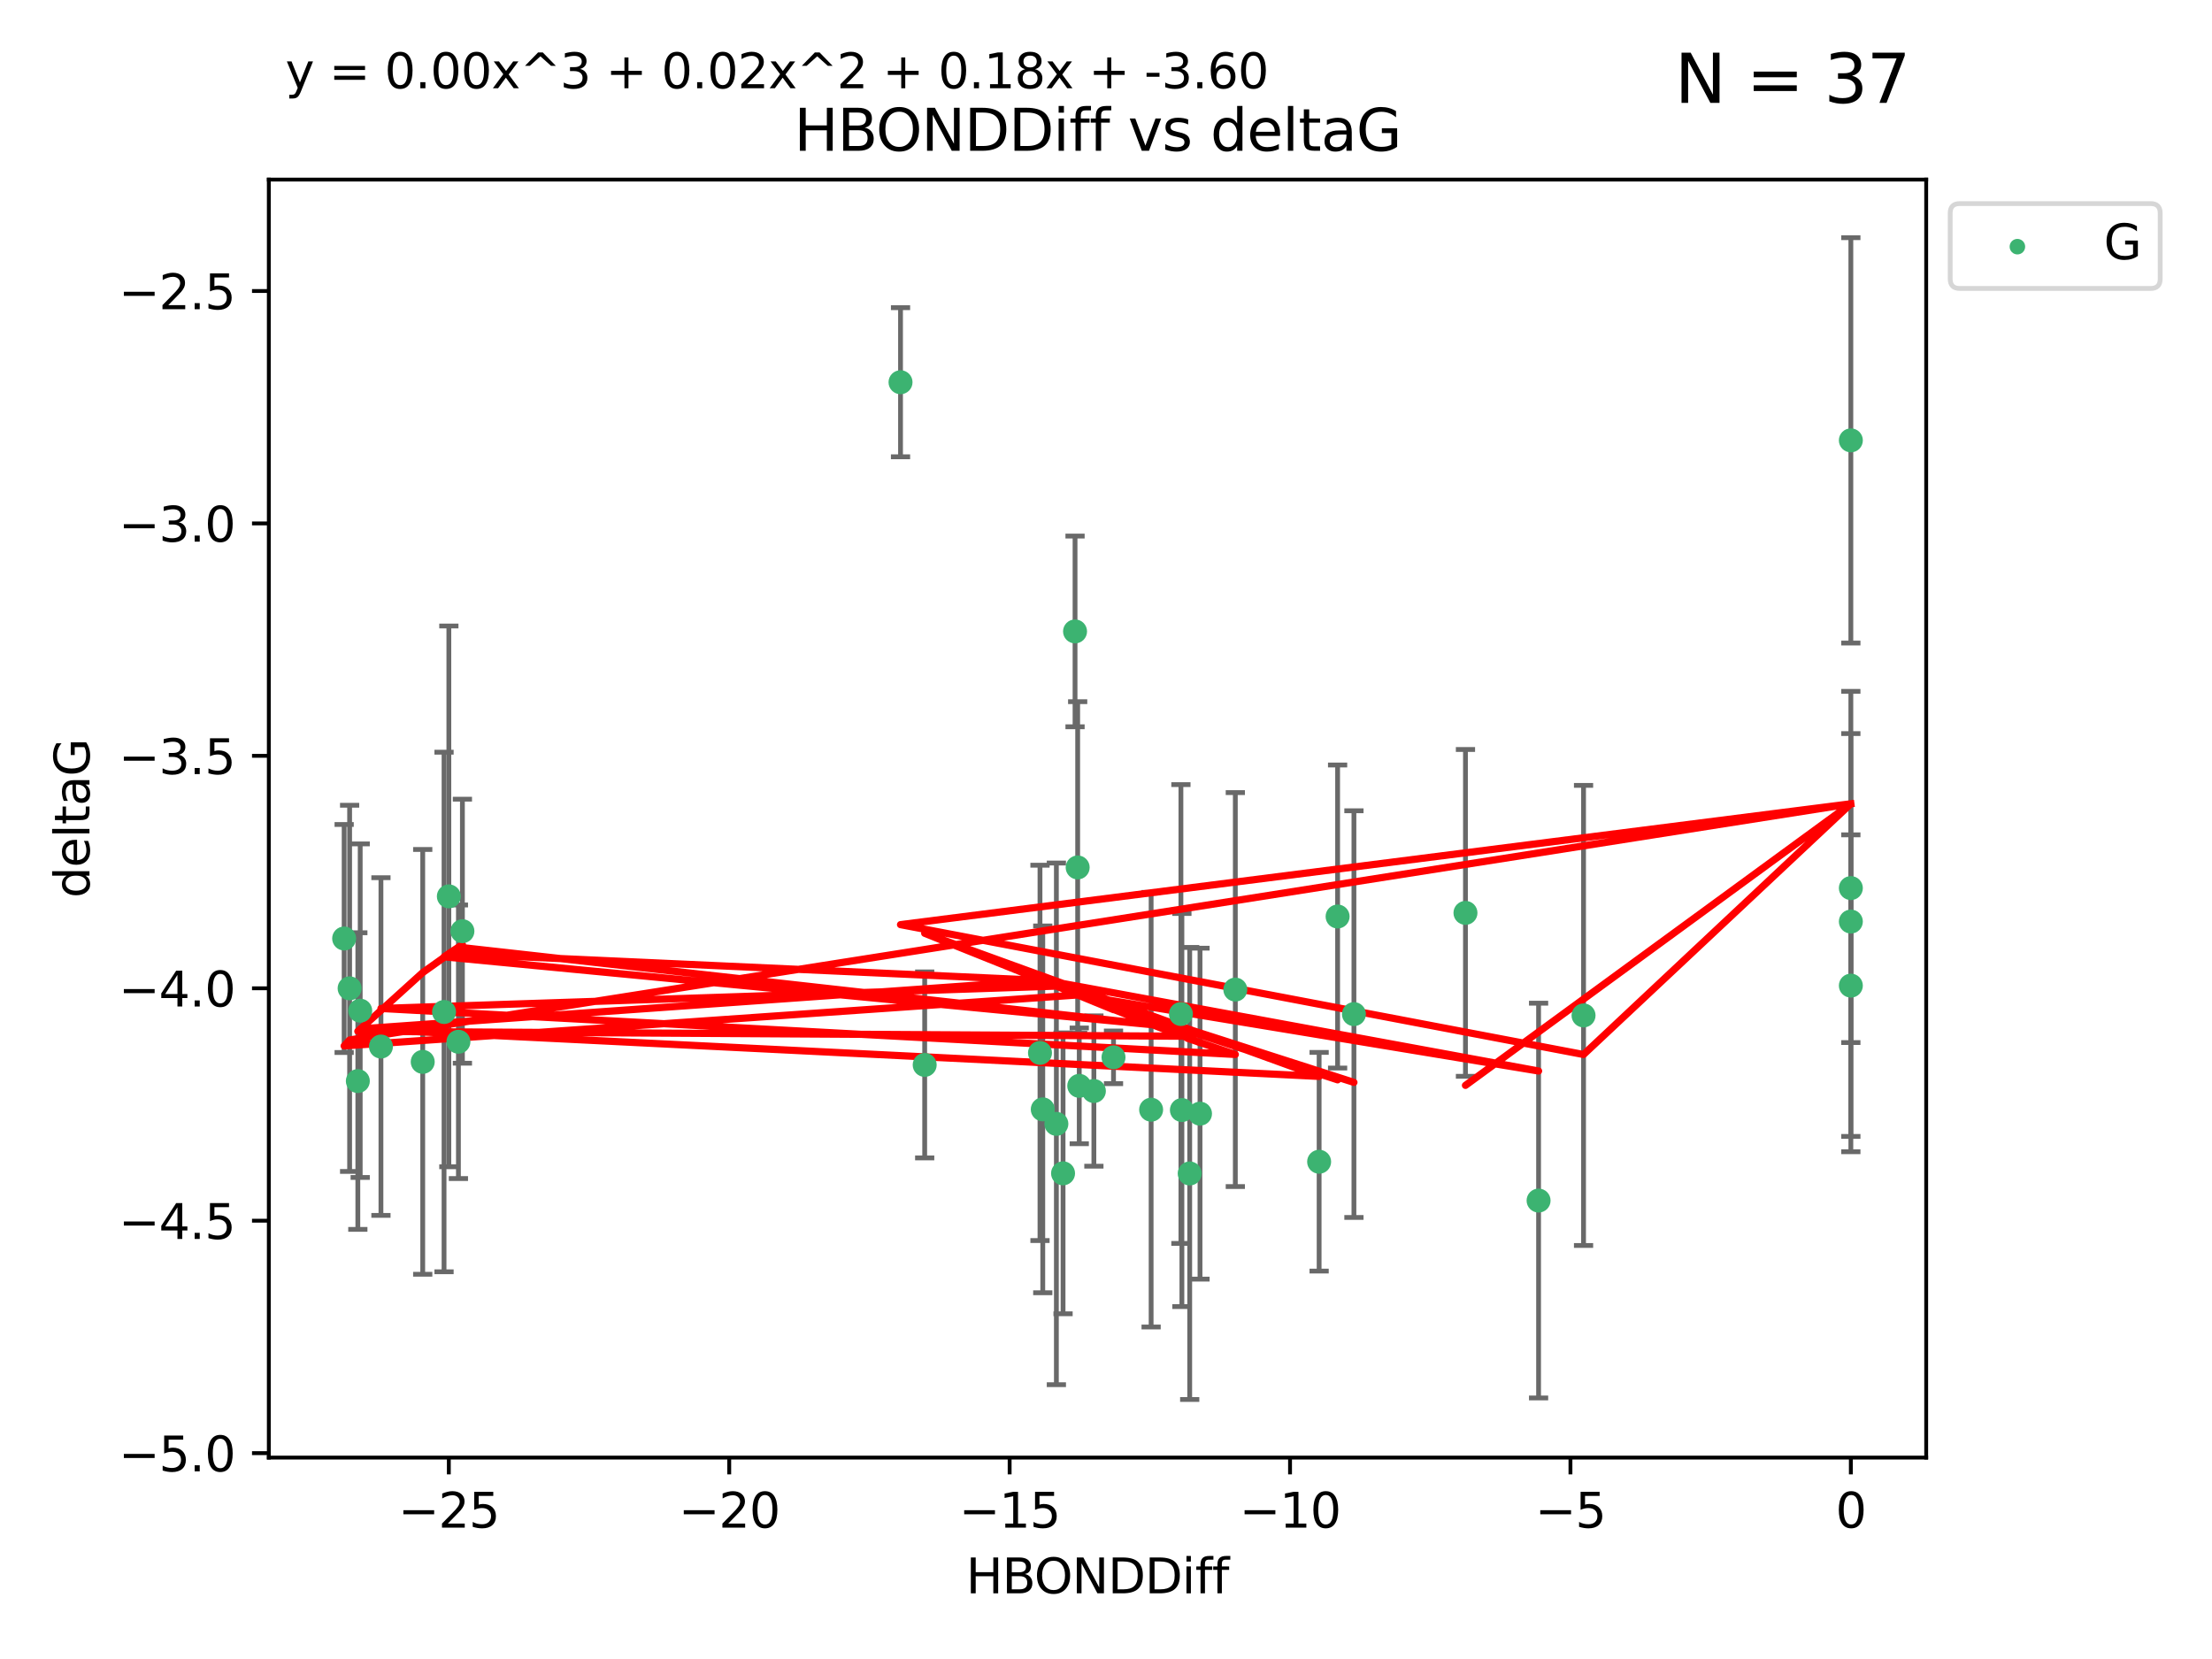 <?xml version="1.0" encoding="utf-8" standalone="no"?>
<!DOCTYPE svg PUBLIC "-//W3C//DTD SVG 1.1//EN"
  "http://www.w3.org/Graphics/SVG/1.1/DTD/svg11.dtd">
<svg xmlns:xlink="http://www.w3.org/1999/xlink" width="460.8pt" height="345.6pt" viewBox="0 0 460.8 345.6" xmlns="http://www.w3.org/2000/svg" version="1.1">
 <defs>
  <style type="text/css">*{stroke-linejoin: round; stroke-linecap: butt}</style>
 </defs>
 <g id="figure_1">
  <g id="patch_1">
   <path d="M 0 345.6 
L 460.8 345.6 
L 460.8 0 
L 0 0 
z
" style="fill: #ffffff"/>
  </g>
  <g id="axes_1">
   <g id="patch_2">
    <path d="M 56 303.64 
L 401.26 303.64 
L 401.26 37.411 
L 56 37.411 
z
" style="fill: #ffffff"/>
   </g>
   <g id="PathCollection_1">
    <defs>
     <path id="mb5c1038cd4" d="M 0 1.118 
C 0.297 1.118 0.581 1 0.791 0.791 
C 1 0.581 1.118 0.297 1.118 0 
C 1.118 -0.297 1 -0.581 0.791 -0.791 
C 0.581 -1 0.297 -1.118 0 -1.118 
C -0.297 -1.118 -0.581 -1 -0.791 -0.791 
C -1 -0.581 -1.118 -0.297 -1.118 0 
C -1.118 0.297 -1 0.581 -0.791 0.791 
C -0.581 1 -0.297 1.118 0 1.118 
z
" style="stroke: #3cb371"/>
    </defs>
    <g clip-path="url(#pf261d5143e)">
     <use xlink:href="#mb5c1038cd4" x="247.838" y="244.454" style="fill: #3cb371; stroke: #3cb371"/>
     <use xlink:href="#mb5c1038cd4" x="257.34" y="206.146" style="fill: #3cb371; stroke: #3cb371"/>
     <use xlink:href="#mb5c1038cd4" x="79.358" y="218.017" style="fill: #3cb371; stroke: #3cb371"/>
     <use xlink:href="#mb5c1038cd4" x="220.062" y="234.121" style="fill: #3cb371; stroke: #3cb371"/>
     <use xlink:href="#mb5c1038cd4" x="192.63" y="221.839" style="fill: #3cb371; stroke: #3cb371"/>
     <use xlink:href="#mb5c1038cd4" x="274.799" y="242.013" style="fill: #3cb371; stroke: #3cb371"/>
     <use xlink:href="#mb5c1038cd4" x="75.037" y="210.541" style="fill: #3cb371; stroke: #3cb371"/>
     <use xlink:href="#mb5c1038cd4" x="217.228" y="231.1" style="fill: #3cb371; stroke: #3cb371"/>
     <use xlink:href="#mb5c1038cd4" x="93.504" y="186.729" style="fill: #3cb371; stroke: #3cb371"/>
     <use xlink:href="#mb5c1038cd4" x="96.328" y="193.984" style="fill: #3cb371; stroke: #3cb371"/>
     <use xlink:href="#mb5c1038cd4" x="92.502" y="210.816" style="fill: #3cb371; stroke: #3cb371"/>
     <use xlink:href="#mb5c1038cd4" x="239.8" y="231.169" style="fill: #3cb371; stroke: #3cb371"/>
     <use xlink:href="#mb5c1038cd4" x="95.497" y="217.019" style="fill: #3cb371; stroke: #3cb371"/>
     <use xlink:href="#mb5c1038cd4" x="88.061" y="221.206" style="fill: #3cb371; stroke: #3cb371"/>
     <use xlink:href="#mb5c1038cd4" x="74.544" y="225.206" style="fill: #3cb371; stroke: #3cb371"/>
     <use xlink:href="#mb5c1038cd4" x="246.21" y="231.244" style="fill: #3cb371; stroke: #3cb371"/>
     <use xlink:href="#mb5c1038cd4" x="246.006" y="211.237" style="fill: #3cb371; stroke: #3cb371"/>
     <use xlink:href="#mb5c1038cd4" x="227.876" y="227.278" style="fill: #3cb371; stroke: #3cb371"/>
     <use xlink:href="#mb5c1038cd4" x="249.983" y="231.996" style="fill: #3cb371; stroke: #3cb371"/>
     <use xlink:href="#mb5c1038cd4" x="224.828" y="226.203" style="fill: #3cb371; stroke: #3cb371"/>
     <use xlink:href="#mb5c1038cd4" x="282.048" y="211.258" style="fill: #3cb371; stroke: #3cb371"/>
     <use xlink:href="#mb5c1038cd4" x="221.453" y="244.427" style="fill: #3cb371; stroke: #3cb371"/>
     <use xlink:href="#mb5c1038cd4" x="278.648" y="190.925" style="fill: #3cb371; stroke: #3cb371"/>
     <use xlink:href="#mb5c1038cd4" x="223.952" y="131.536" style="fill: #3cb371; stroke: #3cb371"/>
     <use xlink:href="#mb5c1038cd4" x="231.965" y="220.259" style="fill: #3cb371; stroke: #3cb371"/>
     <use xlink:href="#mb5c1038cd4" x="216.649" y="219.335" style="fill: #3cb371; stroke: #3cb371"/>
     <use xlink:href="#mb5c1038cd4" x="320.515" y="250.1" style="fill: #3cb371; stroke: #3cb371"/>
     <use xlink:href="#mb5c1038cd4" x="224.498" y="180.705" style="fill: #3cb371; stroke: #3cb371"/>
     <use xlink:href="#mb5c1038cd4" x="71.694" y="195.507" style="fill: #3cb371; stroke: #3cb371"/>
     <use xlink:href="#mb5c1038cd4" x="72.833" y="205.891" style="fill: #3cb371; stroke: #3cb371"/>
     <use xlink:href="#mb5c1038cd4" x="385.566" y="205.324" style="fill: #3cb371; stroke: #3cb371"/>
     <use xlink:href="#mb5c1038cd4" x="305.283" y="190.172" style="fill: #3cb371; stroke: #3cb371"/>
     <use xlink:href="#mb5c1038cd4" x="385.566" y="91.737" style="fill: #3cb371; stroke: #3cb371"/>
     <use xlink:href="#mb5c1038cd4" x="385.566" y="191.977" style="fill: #3cb371; stroke: #3cb371"/>
     <use xlink:href="#mb5c1038cd4" x="329.882" y="211.534" style="fill: #3cb371; stroke: #3cb371"/>
     <use xlink:href="#mb5c1038cd4" x="187.596" y="79.626" style="fill: #3cb371; stroke: #3cb371"/>
     <use xlink:href="#mb5c1038cd4" x="385.566" y="185.004" style="fill: #3cb371; stroke: #3cb371"/>
    </g>
   </g>
   <g id="matplotlib.axis_1">
    <g id="xtick_1">
     <g id="line2d_1">
      <defs>
       <path id="m6a2749b63a" d="M 0 0 
L 0 3.5 
" style="stroke: #000000; stroke-width: 0.8"/>
      </defs>
      <g>
       <use xlink:href="#m6a2749b63a" x="93.498" y="303.64" style="stroke: #000000; stroke-width: 0.8"/>
      </g>
     </g>
     <g id="text_1">
      <!-- −25 -->
      <g transform="translate(82.946 318.238)scale(0.1 -0.1)">
       <defs>
        <path id="DejaVuSans-2212" d="M 678 2272 
L 4684 2272 
L 4684 1741 
L 678 1741 
L 678 2272 
z
" transform="scale(0.016)"/>
        <path id="DejaVuSans-32" d="M 1228 531 
L 3431 531 
L 3431 0 
L 469 0 
L 469 531 
Q 828 903 1448 1529 
Q 2069 2156 2228 2338 
Q 2531 2678 2651 2914 
Q 2772 3150 2772 3378 
Q 2772 3750 2511 3984 
Q 2250 4219 1831 4219 
Q 1534 4219 1204 4116 
Q 875 4013 500 3803 
L 500 4441 
Q 881 4594 1212 4672 
Q 1544 4750 1819 4750 
Q 2544 4750 2975 4387 
Q 3406 4025 3406 3419 
Q 3406 3131 3298 2873 
Q 3191 2616 2906 2266 
Q 2828 2175 2409 1742 
Q 1991 1309 1228 531 
z
" transform="scale(0.016)"/>
        <path id="DejaVuSans-35" d="M 691 4666 
L 3169 4666 
L 3169 4134 
L 1269 4134 
L 1269 2991 
Q 1406 3038 1543 3061 
Q 1681 3084 1819 3084 
Q 2600 3084 3056 2656 
Q 3513 2228 3513 1497 
Q 3513 744 3044 326 
Q 2575 -91 1722 -91 
Q 1428 -91 1123 -41 
Q 819 9 494 109 
L 494 744 
Q 775 591 1075 516 
Q 1375 441 1709 441 
Q 2250 441 2565 725 
Q 2881 1009 2881 1497 
Q 2881 1984 2565 2268 
Q 2250 2553 1709 2553 
Q 1456 2553 1204 2497 
Q 953 2441 691 2322 
L 691 4666 
z
" transform="scale(0.016)"/>
       </defs>
       <use xlink:href="#DejaVuSans-2212"/>
       <use xlink:href="#DejaVuSans-32" x="83.789"/>
       <use xlink:href="#DejaVuSans-35" x="147.412"/>
      </g>
     </g>
    </g>
    <g id="xtick_2">
     <g id="line2d_2">
      <g>
       <use xlink:href="#m6a2749b63a" x="151.912" y="303.64" style="stroke: #000000; stroke-width: 0.8"/>
      </g>
     </g>
     <g id="text_2">
      <!-- −20 -->
      <g transform="translate(141.36 318.238)scale(0.1 -0.1)">
       <defs>
        <path id="DejaVuSans-30" d="M 2034 4250 
Q 1547 4250 1301 3770 
Q 1056 3291 1056 2328 
Q 1056 1369 1301 889 
Q 1547 409 2034 409 
Q 2525 409 2770 889 
Q 3016 1369 3016 2328 
Q 3016 3291 2770 3770 
Q 2525 4250 2034 4250 
z
M 2034 4750 
Q 2819 4750 3233 4129 
Q 3647 3509 3647 2328 
Q 3647 1150 3233 529 
Q 2819 -91 2034 -91 
Q 1250 -91 836 529 
Q 422 1150 422 2328 
Q 422 3509 836 4129 
Q 1250 4750 2034 4750 
z
" transform="scale(0.016)"/>
       </defs>
       <use xlink:href="#DejaVuSans-2212"/>
       <use xlink:href="#DejaVuSans-32" x="83.789"/>
       <use xlink:href="#DejaVuSans-30" x="147.412"/>
      </g>
     </g>
    </g>
    <g id="xtick_3">
     <g id="line2d_3">
      <g>
       <use xlink:href="#m6a2749b63a" x="210.326" y="303.64" style="stroke: #000000; stroke-width: 0.8"/>
      </g>
     </g>
     <g id="text_3">
      <!-- −15 -->
      <g transform="translate(199.773 318.238)scale(0.1 -0.1)">
       <defs>
        <path id="DejaVuSans-31" d="M 794 531 
L 1825 531 
L 1825 4091 
L 703 3866 
L 703 4441 
L 1819 4666 
L 2450 4666 
L 2450 531 
L 3481 531 
L 3481 0 
L 794 0 
L 794 531 
z
" transform="scale(0.016)"/>
       </defs>
       <use xlink:href="#DejaVuSans-2212"/>
       <use xlink:href="#DejaVuSans-31" x="83.789"/>
       <use xlink:href="#DejaVuSans-35" x="147.412"/>
      </g>
     </g>
    </g>
    <g id="xtick_4">
     <g id="line2d_4">
      <g>
       <use xlink:href="#m6a2749b63a" x="268.739" y="303.64" style="stroke: #000000; stroke-width: 0.8"/>
      </g>
     </g>
     <g id="text_4">
      <!-- −10 -->
      <g transform="translate(258.187 318.238)scale(0.1 -0.1)">
       <use xlink:href="#DejaVuSans-2212"/>
       <use xlink:href="#DejaVuSans-31" x="83.789"/>
       <use xlink:href="#DejaVuSans-30" x="147.412"/>
      </g>
     </g>
    </g>
    <g id="xtick_5">
     <g id="line2d_5">
      <g>
       <use xlink:href="#m6a2749b63a" x="327.153" y="303.64" style="stroke: #000000; stroke-width: 0.8"/>
      </g>
     </g>
     <g id="text_5">
      <!-- −5 -->
      <g transform="translate(319.782 318.238)scale(0.1 -0.1)">
       <use xlink:href="#DejaVuSans-2212"/>
       <use xlink:href="#DejaVuSans-35" x="83.789"/>
      </g>
     </g>
    </g>
    <g id="xtick_6">
     <g id="line2d_6">
      <g>
       <use xlink:href="#m6a2749b63a" x="385.566" y="303.64" style="stroke: #000000; stroke-width: 0.8"/>
      </g>
     </g>
     <g id="text_6">
      <!-- 0 -->
      <g transform="translate(382.385 318.238)scale(0.1 -0.1)">
       <use xlink:href="#DejaVuSans-30"/>
      </g>
     </g>
    </g>
    <g id="text_7">
     <!-- HBONDDiff -->
     <g transform="translate(201.241 331.917)scale(0.1 -0.1)">
      <defs>
       <path id="DejaVuSans-48" d="M 628 4666 
L 1259 4666 
L 1259 2753 
L 3553 2753 
L 3553 4666 
L 4184 4666 
L 4184 0 
L 3553 0 
L 3553 2222 
L 1259 2222 
L 1259 0 
L 628 0 
L 628 4666 
z
" transform="scale(0.016)"/>
       <path id="DejaVuSans-42" d="M 1259 2228 
L 1259 519 
L 2272 519 
Q 2781 519 3026 730 
Q 3272 941 3272 1375 
Q 3272 1813 3026 2020 
Q 2781 2228 2272 2228 
L 1259 2228 
z
M 1259 4147 
L 1259 2741 
L 2194 2741 
Q 2656 2741 2882 2914 
Q 3109 3088 3109 3444 
Q 3109 3797 2882 3972 
Q 2656 4147 2194 4147 
L 1259 4147 
z
M 628 4666 
L 2241 4666 
Q 2963 4666 3353 4366 
Q 3744 4066 3744 3513 
Q 3744 3084 3544 2831 
Q 3344 2578 2956 2516 
Q 3422 2416 3680 2098 
Q 3938 1781 3938 1306 
Q 3938 681 3513 340 
Q 3088 0 2303 0 
L 628 0 
L 628 4666 
z
" transform="scale(0.016)"/>
       <path id="DejaVuSans-4f" d="M 2522 4238 
Q 1834 4238 1429 3725 
Q 1025 3213 1025 2328 
Q 1025 1447 1429 934 
Q 1834 422 2522 422 
Q 3209 422 3611 934 
Q 4013 1447 4013 2328 
Q 4013 3213 3611 3725 
Q 3209 4238 2522 4238 
z
M 2522 4750 
Q 3503 4750 4090 4092 
Q 4678 3434 4678 2328 
Q 4678 1225 4090 567 
Q 3503 -91 2522 -91 
Q 1538 -91 948 565 
Q 359 1222 359 2328 
Q 359 3434 948 4092 
Q 1538 4750 2522 4750 
z
" transform="scale(0.016)"/>
       <path id="DejaVuSans-4e" d="M 628 4666 
L 1478 4666 
L 3547 763 
L 3547 4666 
L 4159 4666 
L 4159 0 
L 3309 0 
L 1241 3903 
L 1241 0 
L 628 0 
L 628 4666 
z
" transform="scale(0.016)"/>
       <path id="DejaVuSans-44" d="M 1259 4147 
L 1259 519 
L 2022 519 
Q 2988 519 3436 956 
Q 3884 1394 3884 2338 
Q 3884 3275 3436 3711 
Q 2988 4147 2022 4147 
L 1259 4147 
z
M 628 4666 
L 1925 4666 
Q 3281 4666 3915 4102 
Q 4550 3538 4550 2338 
Q 4550 1131 3912 565 
Q 3275 0 1925 0 
L 628 0 
L 628 4666 
z
" transform="scale(0.016)"/>
       <path id="DejaVuSans-69" d="M 603 3500 
L 1178 3500 
L 1178 0 
L 603 0 
L 603 3500 
z
M 603 4863 
L 1178 4863 
L 1178 4134 
L 603 4134 
L 603 4863 
z
" transform="scale(0.016)"/>
       <path id="DejaVuSans-66" d="M 2375 4863 
L 2375 4384 
L 1825 4384 
Q 1516 4384 1395 4259 
Q 1275 4134 1275 3809 
L 1275 3500 
L 2222 3500 
L 2222 3053 
L 1275 3053 
L 1275 0 
L 697 0 
L 697 3053 
L 147 3053 
L 147 3500 
L 697 3500 
L 697 3744 
Q 697 4328 969 4595 
Q 1241 4863 1831 4863 
L 2375 4863 
z
" transform="scale(0.016)"/>
      </defs>
      <use xlink:href="#DejaVuSans-48"/>
      <use xlink:href="#DejaVuSans-42" x="75.195"/>
      <use xlink:href="#DejaVuSans-4f" x="142.049"/>
      <use xlink:href="#DejaVuSans-4e" x="220.76"/>
      <use xlink:href="#DejaVuSans-44" x="295.564"/>
      <use xlink:href="#DejaVuSans-44" x="372.566"/>
      <use xlink:href="#DejaVuSans-69" x="449.568"/>
      <use xlink:href="#DejaVuSans-66" x="477.352"/>
      <use xlink:href="#DejaVuSans-66" x="512.557"/>
     </g>
    </g>
   </g>
   <g id="matplotlib.axis_2">
    <g id="ytick_1">
     <g id="line2d_7">
      <defs>
       <path id="mffdf3e5efd" d="M 0 0 
L -3.5 0 
" style="stroke: #000000; stroke-width: 0.8"/>
      </defs>
      <g>
       <use xlink:href="#mffdf3e5efd" x="56" y="302.714" style="stroke: #000000; stroke-width: 0.8"/>
      </g>
     </g>
     <g id="text_8">
      <!-- −5.0 -->
      <g transform="translate(24.717 306.513)scale(0.1 -0.1)">
       <defs>
        <path id="DejaVuSans-2e" d="M 684 794 
L 1344 794 
L 1344 0 
L 684 0 
L 684 794 
z
" transform="scale(0.016)"/>
       </defs>
       <use xlink:href="#DejaVuSans-2212"/>
       <use xlink:href="#DejaVuSans-35" x="83.789"/>
       <use xlink:href="#DejaVuSans-2e" x="147.412"/>
       <use xlink:href="#DejaVuSans-30" x="179.199"/>
      </g>
     </g>
    </g>
    <g id="ytick_2">
     <g id="line2d_8">
      <g>
       <use xlink:href="#mffdf3e5efd" x="56" y="254.295" style="stroke: #000000; stroke-width: 0.8"/>
      </g>
     </g>
     <g id="text_9">
      <!-- −4.5 -->
      <g transform="translate(24.717 258.094)scale(0.1 -0.1)">
       <defs>
        <path id="DejaVuSans-34" d="M 2419 4116 
L 825 1625 
L 2419 1625 
L 2419 4116 
z
M 2253 4666 
L 3047 4666 
L 3047 1625 
L 3713 1625 
L 3713 1100 
L 3047 1100 
L 3047 0 
L 2419 0 
L 2419 1100 
L 313 1100 
L 313 1709 
L 2253 4666 
z
" transform="scale(0.016)"/>
       </defs>
       <use xlink:href="#DejaVuSans-2212"/>
       <use xlink:href="#DejaVuSans-34" x="83.789"/>
       <use xlink:href="#DejaVuSans-2e" x="147.412"/>
       <use xlink:href="#DejaVuSans-35" x="179.199"/>
      </g>
     </g>
    </g>
    <g id="ytick_3">
     <g id="line2d_9">
      <g>
       <use xlink:href="#mffdf3e5efd" x="56" y="205.876" style="stroke: #000000; stroke-width: 0.8"/>
      </g>
     </g>
     <g id="text_10">
      <!-- −4.0 -->
      <g transform="translate(24.717 209.675)scale(0.1 -0.1)">
       <use xlink:href="#DejaVuSans-2212"/>
       <use xlink:href="#DejaVuSans-34" x="83.789"/>
       <use xlink:href="#DejaVuSans-2e" x="147.412"/>
       <use xlink:href="#DejaVuSans-30" x="179.199"/>
      </g>
     </g>
    </g>
    <g id="ytick_4">
     <g id="line2d_10">
      <g>
       <use xlink:href="#mffdf3e5efd" x="56" y="157.456" style="stroke: #000000; stroke-width: 0.8"/>
      </g>
     </g>
     <g id="text_11">
      <!-- −3.5 -->
      <g transform="translate(24.717 161.256)scale(0.1 -0.1)">
       <defs>
        <path id="DejaVuSans-33" d="M 2597 2516 
Q 3050 2419 3304 2112 
Q 3559 1806 3559 1356 
Q 3559 666 3084 287 
Q 2609 -91 1734 -91 
Q 1441 -91 1130 -33 
Q 819 25 488 141 
L 488 750 
Q 750 597 1062 519 
Q 1375 441 1716 441 
Q 2309 441 2620 675 
Q 2931 909 2931 1356 
Q 2931 1769 2642 2001 
Q 2353 2234 1838 2234 
L 1294 2234 
L 1294 2753 
L 1863 2753 
Q 2328 2753 2575 2939 
Q 2822 3125 2822 3475 
Q 2822 3834 2567 4026 
Q 2313 4219 1838 4219 
Q 1578 4219 1281 4162 
Q 984 4106 628 3988 
L 628 4550 
Q 988 4650 1302 4700 
Q 1616 4750 1894 4750 
Q 2613 4750 3031 4423 
Q 3450 4097 3450 3541 
Q 3450 3153 3228 2886 
Q 3006 2619 2597 2516 
z
" transform="scale(0.016)"/>
       </defs>
       <use xlink:href="#DejaVuSans-2212"/>
       <use xlink:href="#DejaVuSans-33" x="83.789"/>
       <use xlink:href="#DejaVuSans-2e" x="147.412"/>
       <use xlink:href="#DejaVuSans-35" x="179.199"/>
      </g>
     </g>
    </g>
    <g id="ytick_5">
     <g id="line2d_11">
      <g>
       <use xlink:href="#mffdf3e5efd" x="56" y="109.037" style="stroke: #000000; stroke-width: 0.8"/>
      </g>
     </g>
     <g id="text_12">
      <!-- −3.0 -->
      <g transform="translate(24.717 112.837)scale(0.1 -0.1)">
       <use xlink:href="#DejaVuSans-2212"/>
       <use xlink:href="#DejaVuSans-33" x="83.789"/>
       <use xlink:href="#DejaVuSans-2e" x="147.412"/>
       <use xlink:href="#DejaVuSans-30" x="179.199"/>
      </g>
     </g>
    </g>
    <g id="ytick_6">
     <g id="line2d_12">
      <g>
       <use xlink:href="#mffdf3e5efd" x="56" y="60.618" style="stroke: #000000; stroke-width: 0.8"/>
      </g>
     </g>
     <g id="text_13">
      <!-- −2.5 -->
      <g transform="translate(24.717 64.417)scale(0.1 -0.1)">
       <use xlink:href="#DejaVuSans-2212"/>
       <use xlink:href="#DejaVuSans-32" x="83.789"/>
       <use xlink:href="#DejaVuSans-2e" x="147.412"/>
       <use xlink:href="#DejaVuSans-35" x="179.199"/>
      </g>
     </g>
    </g>
    <g id="text_14">
     <!-- deltaG -->
     <g transform="translate(18.637 187.064)rotate(-90)scale(0.1 -0.1)">
      <defs>
       <path id="DejaVuSans-64" d="M 2906 2969 
L 2906 4863 
L 3481 4863 
L 3481 0 
L 2906 0 
L 2906 525 
Q 2725 213 2448 61 
Q 2172 -91 1784 -91 
Q 1150 -91 751 415 
Q 353 922 353 1747 
Q 353 2572 751 3078 
Q 1150 3584 1784 3584 
Q 2172 3584 2448 3432 
Q 2725 3281 2906 2969 
z
M 947 1747 
Q 947 1113 1208 752 
Q 1469 391 1925 391 
Q 2381 391 2643 752 
Q 2906 1113 2906 1747 
Q 2906 2381 2643 2742 
Q 2381 3103 1925 3103 
Q 1469 3103 1208 2742 
Q 947 2381 947 1747 
z
" transform="scale(0.016)"/>
       <path id="DejaVuSans-65" d="M 3597 1894 
L 3597 1613 
L 953 1613 
Q 991 1019 1311 708 
Q 1631 397 2203 397 
Q 2534 397 2845 478 
Q 3156 559 3463 722 
L 3463 178 
Q 3153 47 2828 -22 
Q 2503 -91 2169 -91 
Q 1331 -91 842 396 
Q 353 884 353 1716 
Q 353 2575 817 3079 
Q 1281 3584 2069 3584 
Q 2775 3584 3186 3129 
Q 3597 2675 3597 1894 
z
M 3022 2063 
Q 3016 2534 2758 2815 
Q 2500 3097 2075 3097 
Q 1594 3097 1305 2825 
Q 1016 2553 972 2059 
L 3022 2063 
z
" transform="scale(0.016)"/>
       <path id="DejaVuSans-6c" d="M 603 4863 
L 1178 4863 
L 1178 0 
L 603 0 
L 603 4863 
z
" transform="scale(0.016)"/>
       <path id="DejaVuSans-74" d="M 1172 4494 
L 1172 3500 
L 2356 3500 
L 2356 3053 
L 1172 3053 
L 1172 1153 
Q 1172 725 1289 603 
Q 1406 481 1766 481 
L 2356 481 
L 2356 0 
L 1766 0 
Q 1100 0 847 248 
Q 594 497 594 1153 
L 594 3053 
L 172 3053 
L 172 3500 
L 594 3500 
L 594 4494 
L 1172 4494 
z
" transform="scale(0.016)"/>
       <path id="DejaVuSans-61" d="M 2194 1759 
Q 1497 1759 1228 1600 
Q 959 1441 959 1056 
Q 959 750 1161 570 
Q 1363 391 1709 391 
Q 2188 391 2477 730 
Q 2766 1069 2766 1631 
L 2766 1759 
L 2194 1759 
z
M 3341 1997 
L 3341 0 
L 2766 0 
L 2766 531 
Q 2569 213 2275 61 
Q 1981 -91 1556 -91 
Q 1019 -91 701 211 
Q 384 513 384 1019 
Q 384 1609 779 1909 
Q 1175 2209 1959 2209 
L 2766 2209 
L 2766 2266 
Q 2766 2663 2505 2880 
Q 2244 3097 1772 3097 
Q 1472 3097 1187 3025 
Q 903 2953 641 2809 
L 641 3341 
Q 956 3463 1253 3523 
Q 1550 3584 1831 3584 
Q 2591 3584 2966 3190 
Q 3341 2797 3341 1997 
z
" transform="scale(0.016)"/>
       <path id="DejaVuSans-47" d="M 3809 666 
L 3809 1919 
L 2778 1919 
L 2778 2438 
L 4434 2438 
L 4434 434 
Q 4069 175 3628 42 
Q 3188 -91 2688 -91 
Q 1594 -91 976 548 
Q 359 1188 359 2328 
Q 359 3472 976 4111 
Q 1594 4750 2688 4750 
Q 3144 4750 3555 4637 
Q 3966 4525 4313 4306 
L 4313 3634 
Q 3963 3931 3569 4081 
Q 3175 4231 2741 4231 
Q 1884 4231 1454 3753 
Q 1025 3275 1025 2328 
Q 1025 1384 1454 906 
Q 1884 428 2741 428 
Q 3075 428 3337 486 
Q 3600 544 3809 666 
z
" transform="scale(0.016)"/>
      </defs>
      <use xlink:href="#DejaVuSans-64"/>
      <use xlink:href="#DejaVuSans-65" x="63.477"/>
      <use xlink:href="#DejaVuSans-6c" x="125"/>
      <use xlink:href="#DejaVuSans-74" x="152.783"/>
      <use xlink:href="#DejaVuSans-61" x="191.992"/>
      <use xlink:href="#DejaVuSans-47" x="253.271"/>
     </g>
    </g>
   </g>
   <g id="LineCollection_1">
    <path d="M 247.838 291.539 
L 247.838 197.37 
" clip-path="url(#pf261d5143e)" style="fill: none; stroke: #696969"/>
    <path d="M 257.34 247.18 
L 257.34 165.112 
" clip-path="url(#pf261d5143e)" style="fill: none; stroke: #696969"/>
    <path d="M 79.358 253.19 
L 79.358 182.843 
" clip-path="url(#pf261d5143e)" style="fill: none; stroke: #696969"/>
    <path d="M 220.062 288.458 
L 220.062 179.784 
" clip-path="url(#pf261d5143e)" style="fill: none; stroke: #696969"/>
    <path d="M 192.63 241.213 
L 192.63 202.465 
" clip-path="url(#pf261d5143e)" style="fill: none; stroke: #696969"/>
    <path d="M 274.799 264.791 
L 274.799 219.236 
" clip-path="url(#pf261d5143e)" style="fill: none; stroke: #696969"/>
    <path d="M 75.037 245.285 
L 75.037 175.796 
" clip-path="url(#pf261d5143e)" style="fill: none; stroke: #696969"/>
    <path d="M 217.228 269.304 
L 217.228 192.895 
" clip-path="url(#pf261d5143e)" style="fill: none; stroke: #696969"/>
    <path d="M 93.504 243.055 
L 93.504 130.404 
" clip-path="url(#pf261d5143e)" style="fill: none; stroke: #696969"/>
    <path d="M 96.328 221.488 
L 96.328 166.48 
" clip-path="url(#pf261d5143e)" style="fill: none; stroke: #696969"/>
    <path d="M 92.502 264.935 
L 92.502 156.697 
" clip-path="url(#pf261d5143e)" style="fill: none; stroke: #696969"/>
    <path d="M 239.8 276.437 
L 239.8 185.901 
" clip-path="url(#pf261d5143e)" style="fill: none; stroke: #696969"/>
    <path d="M 95.497 245.515 
L 95.497 188.524 
" clip-path="url(#pf261d5143e)" style="fill: none; stroke: #696969"/>
    <path d="M 88.061 265.453 
L 88.061 176.958 
" clip-path="url(#pf261d5143e)" style="fill: none; stroke: #696969"/>
    <path d="M 74.544 256.103 
L 74.544 194.31 
" clip-path="url(#pf261d5143e)" style="fill: none; stroke: #696969"/>
    <path d="M 246.21 272.186 
L 246.21 190.302 
" clip-path="url(#pf261d5143e)" style="fill: none; stroke: #696969"/>
    <path d="M 246.006 259.022 
L 246.006 163.451 
" clip-path="url(#pf261d5143e)" style="fill: none; stroke: #696969"/>
    <path d="M 227.876 242.937 
L 227.876 211.62 
" clip-path="url(#pf261d5143e)" style="fill: none; stroke: #696969"/>
    <path d="M 249.983 266.465 
L 249.983 197.526 
" clip-path="url(#pf261d5143e)" style="fill: none; stroke: #696969"/>
    <path d="M 224.828 238.261 
L 224.828 214.145 
" clip-path="url(#pf261d5143e)" style="fill: none; stroke: #696969"/>
    <path d="M 282.048 253.617 
L 282.048 168.899 
" clip-path="url(#pf261d5143e)" style="fill: none; stroke: #696969"/>
    <path d="M 221.453 273.681 
L 221.453 215.173 
" clip-path="url(#pf261d5143e)" style="fill: none; stroke: #696969"/>
    <path d="M 278.648 222.489 
L 278.648 159.361 
" clip-path="url(#pf261d5143e)" style="fill: none; stroke: #696969"/>
    <path d="M 223.952 151.399 
L 223.952 111.672 
" clip-path="url(#pf261d5143e)" style="fill: none; stroke: #696969"/>
    <path d="M 231.965 225.744 
L 231.965 214.775 
" clip-path="url(#pf261d5143e)" style="fill: none; stroke: #696969"/>
    <path d="M 216.649 258.429 
L 216.649 180.24 
" clip-path="url(#pf261d5143e)" style="fill: none; stroke: #696969"/>
    <path d="M 320.515 291.218 
L 320.515 208.983 
" clip-path="url(#pf261d5143e)" style="fill: none; stroke: #696969"/>
    <path d="M 224.498 215.241 
L 224.498 146.169 
" clip-path="url(#pf261d5143e)" style="fill: none; stroke: #696969"/>
    <path d="M 71.694 219.255 
L 71.694 171.758 
" clip-path="url(#pf261d5143e)" style="fill: none; stroke: #696969"/>
    <path d="M 72.833 244.031 
L 72.833 167.751 
" clip-path="url(#pf261d5143e)" style="fill: none; stroke: #696969"/>
    <path d="M 385.566 236.737 
L 385.566 173.91 
" clip-path="url(#pf261d5143e)" style="fill: none; stroke: #696969"/>
    <path d="M 305.283 224.211 
L 305.283 156.133 
" clip-path="url(#pf261d5143e)" style="fill: none; stroke: #696969"/>
    <path d="M 385.566 133.961 
L 385.566 49.513 
" clip-path="url(#pf261d5143e)" style="fill: none; stroke: #696969"/>
    <path d="M 385.566 239.933 
L 385.566 144.021 
" clip-path="url(#pf261d5143e)" style="fill: none; stroke: #696969"/>
    <path d="M 329.882 259.458 
L 329.882 163.611 
" clip-path="url(#pf261d5143e)" style="fill: none; stroke: #696969"/>
    <path d="M 187.596 95.16 
L 187.596 64.092 
" clip-path="url(#pf261d5143e)" style="fill: none; stroke: #696969"/>
    <path d="M 385.566 217.186 
L 385.566 152.823 
" clip-path="url(#pf261d5143e)" style="fill: none; stroke: #696969"/>
   </g>
   <g id="line2d_13">
    <defs>
     <path id="ma6242281e4" d="M 2 0 
L -2 -0 
" style="stroke: #696969"/>
    </defs>
    <g clip-path="url(#pf261d5143e)">
     <use xlink:href="#ma6242281e4" x="247.838" y="291.539" style="fill: #696969; stroke: #696969"/>
     <use xlink:href="#ma6242281e4" x="257.34" y="247.18" style="fill: #696969; stroke: #696969"/>
     <use xlink:href="#ma6242281e4" x="79.358" y="253.19" style="fill: #696969; stroke: #696969"/>
     <use xlink:href="#ma6242281e4" x="220.062" y="288.458" style="fill: #696969; stroke: #696969"/>
     <use xlink:href="#ma6242281e4" x="192.63" y="241.213" style="fill: #696969; stroke: #696969"/>
     <use xlink:href="#ma6242281e4" x="274.799" y="264.791" style="fill: #696969; stroke: #696969"/>
     <use xlink:href="#ma6242281e4" x="75.037" y="245.285" style="fill: #696969; stroke: #696969"/>
     <use xlink:href="#ma6242281e4" x="217.228" y="269.304" style="fill: #696969; stroke: #696969"/>
     <use xlink:href="#ma6242281e4" x="93.504" y="243.055" style="fill: #696969; stroke: #696969"/>
     <use xlink:href="#ma6242281e4" x="96.328" y="221.488" style="fill: #696969; stroke: #696969"/>
     <use xlink:href="#ma6242281e4" x="92.502" y="264.935" style="fill: #696969; stroke: #696969"/>
     <use xlink:href="#ma6242281e4" x="239.8" y="276.437" style="fill: #696969; stroke: #696969"/>
     <use xlink:href="#ma6242281e4" x="95.497" y="245.515" style="fill: #696969; stroke: #696969"/>
     <use xlink:href="#ma6242281e4" x="88.061" y="265.453" style="fill: #696969; stroke: #696969"/>
     <use xlink:href="#ma6242281e4" x="74.544" y="256.103" style="fill: #696969; stroke: #696969"/>
     <use xlink:href="#ma6242281e4" x="246.21" y="272.186" style="fill: #696969; stroke: #696969"/>
     <use xlink:href="#ma6242281e4" x="246.006" y="259.022" style="fill: #696969; stroke: #696969"/>
     <use xlink:href="#ma6242281e4" x="227.876" y="242.937" style="fill: #696969; stroke: #696969"/>
     <use xlink:href="#ma6242281e4" x="249.983" y="266.465" style="fill: #696969; stroke: #696969"/>
     <use xlink:href="#ma6242281e4" x="224.828" y="238.261" style="fill: #696969; stroke: #696969"/>
     <use xlink:href="#ma6242281e4" x="282.048" y="253.617" style="fill: #696969; stroke: #696969"/>
     <use xlink:href="#ma6242281e4" x="221.453" y="273.681" style="fill: #696969; stroke: #696969"/>
     <use xlink:href="#ma6242281e4" x="278.648" y="222.489" style="fill: #696969; stroke: #696969"/>
     <use xlink:href="#ma6242281e4" x="223.952" y="151.399" style="fill: #696969; stroke: #696969"/>
     <use xlink:href="#ma6242281e4" x="231.965" y="225.744" style="fill: #696969; stroke: #696969"/>
     <use xlink:href="#ma6242281e4" x="216.649" y="258.429" style="fill: #696969; stroke: #696969"/>
     <use xlink:href="#ma6242281e4" x="320.515" y="291.218" style="fill: #696969; stroke: #696969"/>
     <use xlink:href="#ma6242281e4" x="224.498" y="215.241" style="fill: #696969; stroke: #696969"/>
     <use xlink:href="#ma6242281e4" x="71.694" y="219.255" style="fill: #696969; stroke: #696969"/>
     <use xlink:href="#ma6242281e4" x="72.833" y="244.031" style="fill: #696969; stroke: #696969"/>
     <use xlink:href="#ma6242281e4" x="385.566" y="236.737" style="fill: #696969; stroke: #696969"/>
     <use xlink:href="#ma6242281e4" x="305.283" y="224.211" style="fill: #696969; stroke: #696969"/>
     <use xlink:href="#ma6242281e4" x="385.566" y="133.961" style="fill: #696969; stroke: #696969"/>
     <use xlink:href="#ma6242281e4" x="385.566" y="239.933" style="fill: #696969; stroke: #696969"/>
     <use xlink:href="#ma6242281e4" x="329.882" y="259.458" style="fill: #696969; stroke: #696969"/>
     <use xlink:href="#ma6242281e4" x="187.596" y="95.16" style="fill: #696969; stroke: #696969"/>
     <use xlink:href="#ma6242281e4" x="385.566" y="217.186" style="fill: #696969; stroke: #696969"/>
    </g>
   </g>
   <g id="line2d_14">
    <g clip-path="url(#pf261d5143e)">
     <use xlink:href="#ma6242281e4" x="247.838" y="197.37" style="fill: #696969; stroke: #696969"/>
     <use xlink:href="#ma6242281e4" x="257.34" y="165.112" style="fill: #696969; stroke: #696969"/>
     <use xlink:href="#ma6242281e4" x="79.358" y="182.843" style="fill: #696969; stroke: #696969"/>
     <use xlink:href="#ma6242281e4" x="220.062" y="179.784" style="fill: #696969; stroke: #696969"/>
     <use xlink:href="#ma6242281e4" x="192.63" y="202.465" style="fill: #696969; stroke: #696969"/>
     <use xlink:href="#ma6242281e4" x="274.799" y="219.236" style="fill: #696969; stroke: #696969"/>
     <use xlink:href="#ma6242281e4" x="75.037" y="175.796" style="fill: #696969; stroke: #696969"/>
     <use xlink:href="#ma6242281e4" x="217.228" y="192.895" style="fill: #696969; stroke: #696969"/>
     <use xlink:href="#ma6242281e4" x="93.504" y="130.404" style="fill: #696969; stroke: #696969"/>
     <use xlink:href="#ma6242281e4" x="96.328" y="166.48" style="fill: #696969; stroke: #696969"/>
     <use xlink:href="#ma6242281e4" x="92.502" y="156.697" style="fill: #696969; stroke: #696969"/>
     <use xlink:href="#ma6242281e4" x="239.8" y="185.901" style="fill: #696969; stroke: #696969"/>
     <use xlink:href="#ma6242281e4" x="95.497" y="188.524" style="fill: #696969; stroke: #696969"/>
     <use xlink:href="#ma6242281e4" x="88.061" y="176.958" style="fill: #696969; stroke: #696969"/>
     <use xlink:href="#ma6242281e4" x="74.544" y="194.31" style="fill: #696969; stroke: #696969"/>
     <use xlink:href="#ma6242281e4" x="246.21" y="190.302" style="fill: #696969; stroke: #696969"/>
     <use xlink:href="#ma6242281e4" x="246.006" y="163.451" style="fill: #696969; stroke: #696969"/>
     <use xlink:href="#ma6242281e4" x="227.876" y="211.62" style="fill: #696969; stroke: #696969"/>
     <use xlink:href="#ma6242281e4" x="249.983" y="197.526" style="fill: #696969; stroke: #696969"/>
     <use xlink:href="#ma6242281e4" x="224.828" y="214.145" style="fill: #696969; stroke: #696969"/>
     <use xlink:href="#ma6242281e4" x="282.048" y="168.899" style="fill: #696969; stroke: #696969"/>
     <use xlink:href="#ma6242281e4" x="221.453" y="215.173" style="fill: #696969; stroke: #696969"/>
     <use xlink:href="#ma6242281e4" x="278.648" y="159.361" style="fill: #696969; stroke: #696969"/>
     <use xlink:href="#ma6242281e4" x="223.952" y="111.672" style="fill: #696969; stroke: #696969"/>
     <use xlink:href="#ma6242281e4" x="231.965" y="214.775" style="fill: #696969; stroke: #696969"/>
     <use xlink:href="#ma6242281e4" x="216.649" y="180.24" style="fill: #696969; stroke: #696969"/>
     <use xlink:href="#ma6242281e4" x="320.515" y="208.983" style="fill: #696969; stroke: #696969"/>
     <use xlink:href="#ma6242281e4" x="224.498" y="146.169" style="fill: #696969; stroke: #696969"/>
     <use xlink:href="#ma6242281e4" x="71.694" y="171.758" style="fill: #696969; stroke: #696969"/>
     <use xlink:href="#ma6242281e4" x="72.833" y="167.751" style="fill: #696969; stroke: #696969"/>
     <use xlink:href="#ma6242281e4" x="385.566" y="173.91" style="fill: #696969; stroke: #696969"/>
     <use xlink:href="#ma6242281e4" x="305.283" y="156.133" style="fill: #696969; stroke: #696969"/>
     <use xlink:href="#ma6242281e4" x="385.566" y="49.513" style="fill: #696969; stroke: #696969"/>
     <use xlink:href="#ma6242281e4" x="385.566" y="144.021" style="fill: #696969; stroke: #696969"/>
     <use xlink:href="#ma6242281e4" x="329.882" y="163.611" style="fill: #696969; stroke: #696969"/>
     <use xlink:href="#ma6242281e4" x="187.596" y="64.092" style="fill: #696969; stroke: #696969"/>
     <use xlink:href="#ma6242281e4" x="385.566" y="152.823" style="fill: #696969; stroke: #696969"/>
    </g>
   </g>
   <g id="line2d_15">
    <path d="M 247.838 216.452 
L 257.34 219.666 
L 79.358 210.082 
L 220.062 205.424 
L 192.63 194.421 
L 274.799 224.234 
L 75.037 214.335 
L 217.228 204.243 
L 93.504 198.635 
L 96.328 196.781 
L 92.502 199.326 
L 239.8 213.446 
L 95.497 197.312 
L 88.061 202.604 
L 74.544 214.844 
L 246.21 215.861 
L 246.006 215.787 
L 227.876 208.666 
L 249.983 217.213 
L 224.828 207.407 
L 282.048 225.478 
L 221.453 206.004 
L 278.648 224.949 
L 223.952 207.043 
L 231.965 210.336 
L 216.649 204.002 
L 320.515 223.111 
L 224.498 207.27 
L 71.694 217.884 
L 72.833 216.649 
L 385.566 167.443 
L 305.283 226.104 
L 385.566 167.443 
L 385.566 167.443 
L 329.882 219.675 
L 187.596 192.618 
L 385.566 167.443 
" clip-path="url(#pf261d5143e)" style="fill: none; stroke: #ff0000; stroke-width: 1.5; stroke-linecap: square"/>
   </g>
   <g id="line2d_16">
    <defs>
     <path id="mc086a1c1cd" d="M 0 2 
C 0.53 2 1.039 1.789 1.414 1.414 
C 1.789 1.039 2 0.53 2 0 
C 2 -0.53 1.789 -1.039 1.414 -1.414 
C 1.039 -1.789 0.53 -2 0 -2 
C -0.53 -2 -1.039 -1.789 -1.414 -1.414 
C -1.789 -1.039 -2 -0.53 -2 0 
C -2 0.53 -1.789 1.039 -1.414 1.414 
C -1.039 1.789 -0.53 2 0 2 
z
" style="stroke: #3cb371"/>
    </defs>
    <g clip-path="url(#pf261d5143e)">
     <use xlink:href="#mc086a1c1cd" x="247.838" y="244.454" style="fill: #3cb371; stroke: #3cb371"/>
     <use xlink:href="#mc086a1c1cd" x="257.34" y="206.146" style="fill: #3cb371; stroke: #3cb371"/>
     <use xlink:href="#mc086a1c1cd" x="79.358" y="218.017" style="fill: #3cb371; stroke: #3cb371"/>
     <use xlink:href="#mc086a1c1cd" x="220.062" y="234.121" style="fill: #3cb371; stroke: #3cb371"/>
     <use xlink:href="#mc086a1c1cd" x="192.63" y="221.839" style="fill: #3cb371; stroke: #3cb371"/>
     <use xlink:href="#mc086a1c1cd" x="274.799" y="242.013" style="fill: #3cb371; stroke: #3cb371"/>
     <use xlink:href="#mc086a1c1cd" x="75.037" y="210.541" style="fill: #3cb371; stroke: #3cb371"/>
     <use xlink:href="#mc086a1c1cd" x="217.228" y="231.1" style="fill: #3cb371; stroke: #3cb371"/>
     <use xlink:href="#mc086a1c1cd" x="93.504" y="186.729" style="fill: #3cb371; stroke: #3cb371"/>
     <use xlink:href="#mc086a1c1cd" x="96.328" y="193.984" style="fill: #3cb371; stroke: #3cb371"/>
     <use xlink:href="#mc086a1c1cd" x="92.502" y="210.816" style="fill: #3cb371; stroke: #3cb371"/>
     <use xlink:href="#mc086a1c1cd" x="239.8" y="231.169" style="fill: #3cb371; stroke: #3cb371"/>
     <use xlink:href="#mc086a1c1cd" x="95.497" y="217.019" style="fill: #3cb371; stroke: #3cb371"/>
     <use xlink:href="#mc086a1c1cd" x="88.061" y="221.206" style="fill: #3cb371; stroke: #3cb371"/>
     <use xlink:href="#mc086a1c1cd" x="74.544" y="225.206" style="fill: #3cb371; stroke: #3cb371"/>
     <use xlink:href="#mc086a1c1cd" x="246.21" y="231.244" style="fill: #3cb371; stroke: #3cb371"/>
     <use xlink:href="#mc086a1c1cd" x="246.006" y="211.237" style="fill: #3cb371; stroke: #3cb371"/>
     <use xlink:href="#mc086a1c1cd" x="227.876" y="227.278" style="fill: #3cb371; stroke: #3cb371"/>
     <use xlink:href="#mc086a1c1cd" x="249.983" y="231.996" style="fill: #3cb371; stroke: #3cb371"/>
     <use xlink:href="#mc086a1c1cd" x="224.828" y="226.203" style="fill: #3cb371; stroke: #3cb371"/>
     <use xlink:href="#mc086a1c1cd" x="282.048" y="211.258" style="fill: #3cb371; stroke: #3cb371"/>
     <use xlink:href="#mc086a1c1cd" x="221.453" y="244.427" style="fill: #3cb371; stroke: #3cb371"/>
     <use xlink:href="#mc086a1c1cd" x="278.648" y="190.925" style="fill: #3cb371; stroke: #3cb371"/>
     <use xlink:href="#mc086a1c1cd" x="223.952" y="131.536" style="fill: #3cb371; stroke: #3cb371"/>
     <use xlink:href="#mc086a1c1cd" x="231.965" y="220.259" style="fill: #3cb371; stroke: #3cb371"/>
     <use xlink:href="#mc086a1c1cd" x="216.649" y="219.335" style="fill: #3cb371; stroke: #3cb371"/>
     <use xlink:href="#mc086a1c1cd" x="320.515" y="250.1" style="fill: #3cb371; stroke: #3cb371"/>
     <use xlink:href="#mc086a1c1cd" x="224.498" y="180.705" style="fill: #3cb371; stroke: #3cb371"/>
     <use xlink:href="#mc086a1c1cd" x="71.694" y="195.507" style="fill: #3cb371; stroke: #3cb371"/>
     <use xlink:href="#mc086a1c1cd" x="72.833" y="205.891" style="fill: #3cb371; stroke: #3cb371"/>
     <use xlink:href="#mc086a1c1cd" x="385.566" y="205.324" style="fill: #3cb371; stroke: #3cb371"/>
     <use xlink:href="#mc086a1c1cd" x="305.283" y="190.172" style="fill: #3cb371; stroke: #3cb371"/>
     <use xlink:href="#mc086a1c1cd" x="385.566" y="91.737" style="fill: #3cb371; stroke: #3cb371"/>
     <use xlink:href="#mc086a1c1cd" x="385.566" y="191.977" style="fill: #3cb371; stroke: #3cb371"/>
     <use xlink:href="#mc086a1c1cd" x="329.882" y="211.534" style="fill: #3cb371; stroke: #3cb371"/>
     <use xlink:href="#mc086a1c1cd" x="187.596" y="79.626" style="fill: #3cb371; stroke: #3cb371"/>
     <use xlink:href="#mc086a1c1cd" x="385.566" y="185.004" style="fill: #3cb371; stroke: #3cb371"/>
    </g>
   </g>
   <g id="patch_3">
    <path d="M 56 303.64 
L 56 37.411 
" style="fill: none; stroke: #000000; stroke-width: 0.8; stroke-linejoin: miter; stroke-linecap: square"/>
   </g>
   <g id="patch_4">
    <path d="M 401.26 303.64 
L 401.26 37.411 
" style="fill: none; stroke: #000000; stroke-width: 0.8; stroke-linejoin: miter; stroke-linecap: square"/>
   </g>
   <g id="patch_5">
    <path d="M 56 303.64 
L 401.26 303.64 
" style="fill: none; stroke: #000000; stroke-width: 0.8; stroke-linejoin: miter; stroke-linecap: square"/>
   </g>
   <g id="patch_6">
    <path d="M 56 37.411 
L 401.26 37.411 
" style="fill: none; stroke: #000000; stroke-width: 0.8; stroke-linejoin: miter; stroke-linecap: square"/>
   </g>
   <g id="text_15">
    <!-- N = 37 -->
    <g transform="translate(348.888 21.426)scale(0.14 -0.14)">
     <defs>
      <path id="DejaVuSans-20" transform="scale(0.016)"/>
      <path id="DejaVuSans-3d" d="M 678 2906 
L 4684 2906 
L 4684 2381 
L 678 2381 
L 678 2906 
z
M 678 1631 
L 4684 1631 
L 4684 1100 
L 678 1100 
L 678 1631 
z
" transform="scale(0.016)"/>
      <path id="DejaVuSans-37" d="M 525 4666 
L 3525 4666 
L 3525 4397 
L 1831 0 
L 1172 0 
L 2766 4134 
L 525 4134 
L 525 4666 
z
" transform="scale(0.016)"/>
     </defs>
     <use xlink:href="#DejaVuSans-4e"/>
     <use xlink:href="#DejaVuSans-20" x="74.805"/>
     <use xlink:href="#DejaVuSans-3d" x="106.592"/>
     <use xlink:href="#DejaVuSans-20" x="190.381"/>
     <use xlink:href="#DejaVuSans-33" x="222.168"/>
     <use xlink:href="#DejaVuSans-37" x="285.791"/>
    </g>
   </g>
   <g id="text_16">
    <!-- y = 0.00x^3 + 0.02x^2 + 0.18x + -3.60 -->
    <g transform="translate(59.453 18.387)scale(0.1 -0.1)">
     <defs>
      <path id="DejaVuSans-79" d="M 2059 -325 
Q 1816 -950 1584 -1140 
Q 1353 -1331 966 -1331 
L 506 -1331 
L 506 -850 
L 844 -850 
Q 1081 -850 1212 -737 
Q 1344 -625 1503 -206 
L 1606 56 
L 191 3500 
L 800 3500 
L 1894 763 
L 2988 3500 
L 3597 3500 
L 2059 -325 
z
" transform="scale(0.016)"/>
      <path id="DejaVuSans-78" d="M 3513 3500 
L 2247 1797 
L 3578 0 
L 2900 0 
L 1881 1375 
L 863 0 
L 184 0 
L 1544 1831 
L 300 3500 
L 978 3500 
L 1906 2253 
L 2834 3500 
L 3513 3500 
z
" transform="scale(0.016)"/>
      <path id="DejaVuSans-5e" d="M 2988 4666 
L 4684 2925 
L 4056 2925 
L 2681 4159 
L 1306 2925 
L 678 2925 
L 2375 4666 
L 2988 4666 
z
" transform="scale(0.016)"/>
      <path id="DejaVuSans-2b" d="M 2944 4013 
L 2944 2272 
L 4684 2272 
L 4684 1741 
L 2944 1741 
L 2944 0 
L 2419 0 
L 2419 1741 
L 678 1741 
L 678 2272 
L 2419 2272 
L 2419 4013 
L 2944 4013 
z
" transform="scale(0.016)"/>
      <path id="DejaVuSans-38" d="M 2034 2216 
Q 1584 2216 1326 1975 
Q 1069 1734 1069 1313 
Q 1069 891 1326 650 
Q 1584 409 2034 409 
Q 2484 409 2743 651 
Q 3003 894 3003 1313 
Q 3003 1734 2745 1975 
Q 2488 2216 2034 2216 
z
M 1403 2484 
Q 997 2584 770 2862 
Q 544 3141 544 3541 
Q 544 4100 942 4425 
Q 1341 4750 2034 4750 
Q 2731 4750 3128 4425 
Q 3525 4100 3525 3541 
Q 3525 3141 3298 2862 
Q 3072 2584 2669 2484 
Q 3125 2378 3379 2068 
Q 3634 1759 3634 1313 
Q 3634 634 3220 271 
Q 2806 -91 2034 -91 
Q 1263 -91 848 271 
Q 434 634 434 1313 
Q 434 1759 690 2068 
Q 947 2378 1403 2484 
z
M 1172 3481 
Q 1172 3119 1398 2916 
Q 1625 2713 2034 2713 
Q 2441 2713 2670 2916 
Q 2900 3119 2900 3481 
Q 2900 3844 2670 4047 
Q 2441 4250 2034 4250 
Q 1625 4250 1398 4047 
Q 1172 3844 1172 3481 
z
" transform="scale(0.016)"/>
      <path id="DejaVuSans-2d" d="M 313 2009 
L 1997 2009 
L 1997 1497 
L 313 1497 
L 313 2009 
z
" transform="scale(0.016)"/>
      <path id="DejaVuSans-36" d="M 2113 2584 
Q 1688 2584 1439 2293 
Q 1191 2003 1191 1497 
Q 1191 994 1439 701 
Q 1688 409 2113 409 
Q 2538 409 2786 701 
Q 3034 994 3034 1497 
Q 3034 2003 2786 2293 
Q 2538 2584 2113 2584 
z
M 3366 4563 
L 3366 3988 
Q 3128 4100 2886 4159 
Q 2644 4219 2406 4219 
Q 1781 4219 1451 3797 
Q 1122 3375 1075 2522 
Q 1259 2794 1537 2939 
Q 1816 3084 2150 3084 
Q 2853 3084 3261 2657 
Q 3669 2231 3669 1497 
Q 3669 778 3244 343 
Q 2819 -91 2113 -91 
Q 1303 -91 875 529 
Q 447 1150 447 2328 
Q 447 3434 972 4092 
Q 1497 4750 2381 4750 
Q 2619 4750 2861 4703 
Q 3103 4656 3366 4563 
z
" transform="scale(0.016)"/>
     </defs>
     <use xlink:href="#DejaVuSans-79"/>
     <use xlink:href="#DejaVuSans-20" x="59.18"/>
     <use xlink:href="#DejaVuSans-3d" x="90.967"/>
     <use xlink:href="#DejaVuSans-20" x="174.756"/>
     <use xlink:href="#DejaVuSans-30" x="206.543"/>
     <use xlink:href="#DejaVuSans-2e" x="270.166"/>
     <use xlink:href="#DejaVuSans-30" x="301.953"/>
     <use xlink:href="#DejaVuSans-30" x="365.576"/>
     <use xlink:href="#DejaVuSans-78" x="429.199"/>
     <use xlink:href="#DejaVuSans-5e" x="488.379"/>
     <use xlink:href="#DejaVuSans-33" x="572.168"/>
     <use xlink:href="#DejaVuSans-20" x="635.791"/>
     <use xlink:href="#DejaVuSans-2b" x="667.578"/>
     <use xlink:href="#DejaVuSans-20" x="751.367"/>
     <use xlink:href="#DejaVuSans-30" x="783.154"/>
     <use xlink:href="#DejaVuSans-2e" x="846.777"/>
     <use xlink:href="#DejaVuSans-30" x="878.564"/>
     <use xlink:href="#DejaVuSans-32" x="942.188"/>
     <use xlink:href="#DejaVuSans-78" x="1005.811"/>
     <use xlink:href="#DejaVuSans-5e" x="1064.99"/>
     <use xlink:href="#DejaVuSans-32" x="1148.779"/>
     <use xlink:href="#DejaVuSans-20" x="1212.402"/>
     <use xlink:href="#DejaVuSans-2b" x="1244.189"/>
     <use xlink:href="#DejaVuSans-20" x="1327.979"/>
     <use xlink:href="#DejaVuSans-30" x="1359.766"/>
     <use xlink:href="#DejaVuSans-2e" x="1423.389"/>
     <use xlink:href="#DejaVuSans-31" x="1455.176"/>
     <use xlink:href="#DejaVuSans-38" x="1518.799"/>
     <use xlink:href="#DejaVuSans-78" x="1582.422"/>
     <use xlink:href="#DejaVuSans-20" x="1641.602"/>
     <use xlink:href="#DejaVuSans-2b" x="1673.389"/>
     <use xlink:href="#DejaVuSans-20" x="1757.178"/>
     <use xlink:href="#DejaVuSans-2d" x="1788.965"/>
     <use xlink:href="#DejaVuSans-33" x="1825.049"/>
     <use xlink:href="#DejaVuSans-2e" x="1888.672"/>
     <use xlink:href="#DejaVuSans-36" x="1920.459"/>
     <use xlink:href="#DejaVuSans-30" x="1984.082"/>
    </g>
   </g>
   <g id="text_17">
    <!-- HBONDDiff vs deltaG -->
    <g transform="translate(165.427 31.411)scale(0.12 -0.12)">
     <defs>
      <path id="DejaVuSans-76" d="M 191 3500 
L 800 3500 
L 1894 563 
L 2988 3500 
L 3597 3500 
L 2284 0 
L 1503 0 
L 191 3500 
z
" transform="scale(0.016)"/>
      <path id="DejaVuSans-73" d="M 2834 3397 
L 2834 2853 
Q 2591 2978 2328 3040 
Q 2066 3103 1784 3103 
Q 1356 3103 1142 2972 
Q 928 2841 928 2578 
Q 928 2378 1081 2264 
Q 1234 2150 1697 2047 
L 1894 2003 
Q 2506 1872 2764 1633 
Q 3022 1394 3022 966 
Q 3022 478 2636 193 
Q 2250 -91 1575 -91 
Q 1294 -91 989 -36 
Q 684 19 347 128 
L 347 722 
Q 666 556 975 473 
Q 1284 391 1588 391 
Q 1994 391 2212 530 
Q 2431 669 2431 922 
Q 2431 1156 2273 1281 
Q 2116 1406 1581 1522 
L 1381 1569 
Q 847 1681 609 1914 
Q 372 2147 372 2553 
Q 372 3047 722 3315 
Q 1072 3584 1716 3584 
Q 2034 3584 2315 3537 
Q 2597 3491 2834 3397 
z
" transform="scale(0.016)"/>
     </defs>
     <use xlink:href="#DejaVuSans-48"/>
     <use xlink:href="#DejaVuSans-42" x="75.195"/>
     <use xlink:href="#DejaVuSans-4f" x="142.049"/>
     <use xlink:href="#DejaVuSans-4e" x="220.76"/>
     <use xlink:href="#DejaVuSans-44" x="295.564"/>
     <use xlink:href="#DejaVuSans-44" x="372.566"/>
     <use xlink:href="#DejaVuSans-69" x="449.568"/>
     <use xlink:href="#DejaVuSans-66" x="477.352"/>
     <use xlink:href="#DejaVuSans-66" x="512.557"/>
     <use xlink:href="#DejaVuSans-20" x="547.762"/>
     <use xlink:href="#DejaVuSans-76" x="579.549"/>
     <use xlink:href="#DejaVuSans-73" x="638.729"/>
     <use xlink:href="#DejaVuSans-20" x="690.828"/>
     <use xlink:href="#DejaVuSans-64" x="722.615"/>
     <use xlink:href="#DejaVuSans-65" x="786.092"/>
     <use xlink:href="#DejaVuSans-6c" x="847.615"/>
     <use xlink:href="#DejaVuSans-74" x="875.398"/>
     <use xlink:href="#DejaVuSans-61" x="914.607"/>
     <use xlink:href="#DejaVuSans-47" x="975.887"/>
    </g>
   </g>
   <g id="legend_1">
    <g id="patch_7">
     <path d="M 408.26 60.089 
L 448.008 60.089 
Q 450.008 60.089 450.008 58.089 
L 450.008 44.411 
Q 450.008 42.411 448.008 42.411 
L 408.26 42.411 
Q 406.26 42.411 406.26 44.411 
L 406.26 58.089 
Q 406.26 60.089 408.26 60.089 
z
" style="fill: #ffffff; opacity: 0.8; stroke: #cccccc; stroke-linejoin: miter"/>
    </g>
    <g id="PathCollection_2">
     <g>
      <use xlink:href="#mb5c1038cd4" x="420.26" y="51.385" style="fill: #3cb371; stroke: #3cb371"/>
     </g>
    </g>
    <g id="text_18">
     <!-- G -->
     <g transform="translate(438.26 54.01)scale(0.1 -0.1)">
      <use xlink:href="#DejaVuSans-47"/>
     </g>
    </g>
   </g>
  </g>
 </g>
 <defs>
  <clipPath id="pf261d5143e">
   <rect x="56" y="37.411" width="345.26" height="266.229"/>
  </clipPath>
 </defs>
</svg>

